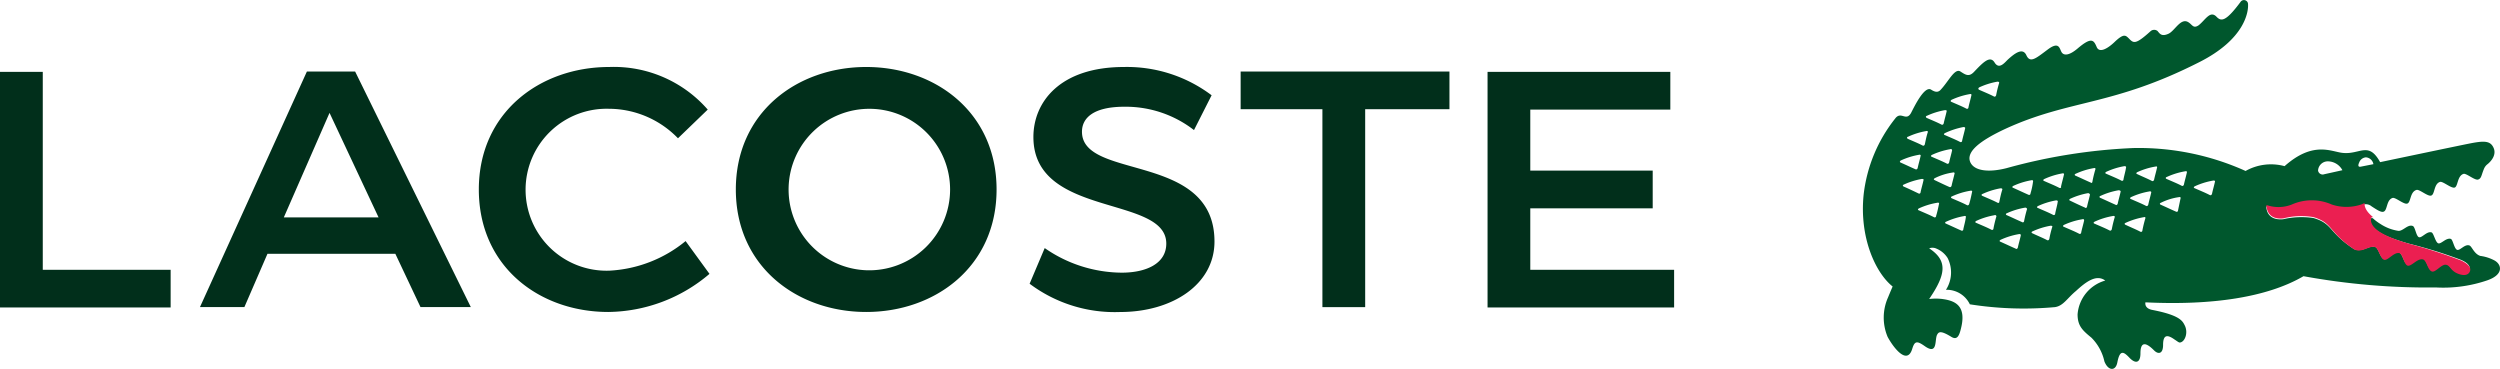 <svg xmlns="http://www.w3.org/2000/svg" width="183" height="27" viewBox="0 0 183 27"><defs><style>.a{fill:#012f1b;}.b{fill:#00572d;}.c{fill:#eb1f51;}</style></defs><g transform="translate(0 0)"><path class="a" d="M63.406,34.123c5.063,0,9.543-3.328,9.543-8.966s-4.48-8.966-9.543-8.966-9.543,3.328-9.543,8.966,4.48,8.966,9.543,8.966M30.78,33.764h3.683L25.995,16.522h-3.53L14.638,33.764H17.89l1.689-3.9h9.36Zm91.488-17.215H108.889V33.794h13.656V31.036H112.017v-4.5h8.961V23.777h-8.961V19.311h10.251V16.549Zm-46.9,15.507A10.375,10.375,0,0,0,82,34.126c3.8,0,6.9-2.009,6.9-5.158,0-6.567-9.7-4.47-9.7-8.038,0-1.02.86-1.83,3.1-1.83A8.162,8.162,0,0,1,87.4,20.809l1.29-2.548a10.292,10.292,0,0,0-6.415-2.07c-4.7,0-6.63,2.579-6.63,5.127,0,5.937,9.727,4.229,9.727,7.8,0,1.5-1.533,2.128-3.253,2.128a9.962,9.962,0,0,1-5.646-1.8ZM44.655,19.25a7.061,7.061,0,0,1,4.973,2.159l2.178-2.1a9.125,9.125,0,0,0-7.213-3.118c-5.063,0-9.543,3.328-9.543,8.966s4.418,8.966,9.484,8.966a11.592,11.592,0,0,0,7.4-2.789l-1.748-2.4A9.545,9.545,0,0,1,44.6,31.1a5.928,5.928,0,1,1,.059-11.847m18.75,11.816a5.911,5.911,0,1,1,6.138-5.906,5.917,5.917,0,0,1-6.138,5.906M96.8,19.28V33.767h3.131V19.28H106.1V16.522H90.815V19.28ZM3.131,16.549H0V33.794H12.491V31.036H3.131Zm20.991,3L27.711,27.2H20.776Z" transform="translate(0 -11.287)"/><path class="b" d="M442.7,19.086a3.022,3.022,0,0,0-1.075-.353c-.461-.146-.614-.706-.8-.766-.336-.116-.676.383-.891.323s-.309-.736-.461-.8c-.336-.116-.707.383-.919.323s-.336-.736-.492-.8c-.336-.116-.707.413-.922.353s-.277-.766-.461-.825c-.368-.146-.735.413-1.075.353a3.234,3.234,0,0,1-1.29-.5,3.7,3.7,0,0,1-.551-.413c-.062-.03-.215-.06-.184.236.094.706,1.349,1.208,2.823,1.621a33.921,33.921,0,0,1,3.8,1.178c.551.236.766.529.583.825-.153.206-.52.236-.919.03-.43-.206-.492-.529-.766-.589-.336-.09-.766.529-1.013.473-.336-.09-.368-.766-.676-.855-.4-.09-.86.5-1.106.443-.277-.06-.368-.8-.614-.855-.43-.116-.86.529-1.106.473-.277-.06-.4-.8-.645-.882-.43-.176-.981.443-1.564.146-1.873-1.208-1.533-1.857-2.975-2.267a5.987,5.987,0,0,0-2.209.09c-1.29.116-1.228-.942-1.228-.942a2.727,2.727,0,0,0,1.841-.03,3.769,3.769,0,0,1,2.948,0,3.406,3.406,0,0,0,2.209-.06.649.649,0,0,1,.707.09c.368.236.707.473.891.383.277-.116.184-.855.645-1,.215-.06.829.5,1.075.413.277-.09.184-.855.676-1,.215-.06.829.5,1.075.413.277-.09.184-.855.645-1,.215-.06.829.5,1.075.413s.184-.855.645-1c.215-.06.829.5,1.075.413h0c.246-.09.215-.293.43-.8a.847.847,0,0,1,.215-.293c.309-.236.735-.736.461-1.268-.246-.5-.735-.473-1.779-.266-.891.176-6.506,1.355-6.506,1.355-.86-1.561-1.474-.529-2.76-.679-.829-.09-2.147-.882-4.234.972a3.8,3.8,0,0,0-2.854.353,19.036,19.036,0,0,0-8.226-1.678,41.089,41.089,0,0,0-9.27,1.471c-1.259.323-2.393.236-2.67-.473-.277-.736.707-1.531,2.608-2.416,4.7-2.15,7.827-1.651,14.149-4.86,3.405-1.708,3.62-3.741,3.589-4.241a.3.3,0,0,0-.551-.176c-1.134,1.531-1.443,1.415-1.779,1.062-.461-.443-.8.266-1.29.649-.4.266-.461-.06-.766-.236-.551-.323-.981.649-1.443.855-.52.236-.645-.03-.8-.206a.4.4,0,0,0-.52.03c-1.075.972-1.228.882-1.564.529-.246-.236-.368-.413-1.075.266-.4.383-1.075.855-1.29.353s-.368-.766-1.38.09c-.583.5-.981.559-1.165.323s-.153-.912-1.075-.206c-.829.619-1.259,1-1.533.383-.277-.589-.891-.09-1.349.323-.246.236-.645.766-.981.206-.336-.529-.86.03-1.505.706-.368.383-.614.206-.981-.03-.43-.293-.891.766-1.505,1.385-.121.09-.277.176-.645-.06-.492-.323-1.259,1.295-1.474,1.708-.368.649-.735-.176-1.165.413a10.93,10.93,0,0,0-2.3,5.539c-.336,3.182.891,5.775,2.119,6.747,0,0-.153.353-.336.8a3.632,3.632,0,0,0-.031,2.886c.43.8,1.443,2.12,1.81.855.184-.589.368-.559.95-.146.919.619.676-.5.86-.855.121-.236.277-.323,1.044.146.43.266.583-.09.707-.619.4-1.591-.368-1.974-1.165-2.12a3.889,3.889,0,0,0-1.165-.03c1.228-1.8,1.38-2.8,0-3.711a.7.7,0,0,1,.551.03,1.757,1.757,0,0,1,.8.679,2.348,2.348,0,0,1-.121,2.327,1.876,1.876,0,0,1,1.748,1.062,25.284,25.284,0,0,0,6.232.206c.614-.09.891-.649,1.533-1.178.676-.619,1.474-1.268,2.147-.766a2.794,2.794,0,0,0-2.025,2.473c0,.855.368,1.178,1.013,1.708a3.523,3.523,0,0,1,.95,1.737c.277.706.829.736.95.06.184-.942.461-.766.86-.353.461.5.829.413.829-.293,0-.649.215-1,.981-.236.309.323.676.293.676-.383,0-.825.368-.736.86-.383.184.116.277.206.368.206.368-.03.645-.736.336-1.295-.153-.293-.368-.706-2.334-1.088-.645-.116-.52-.559-.52-.559,4.817.236,8.9-.353,11.569-1.914a50.52,50.52,0,0,0,9.7.825,9.967,9.967,0,0,0,3.776-.529c1.183-.423,1.03-1.128.541-1.425M432.757,11.9a.578.578,0,0,1,.492-.383.6.6,0,0,1,.551.5l-.891.176c-.243.06-.243-.087-.153-.293m-2.3-.09a1.222,1.222,0,0,1,1.075.649s-.919.206-1.321.293a.342.342,0,0,1-.461-.266.713.713,0,0,1,.707-.676m-25.5-5.419a5.323,5.323,0,0,1,1.321-.413c.094,0,.153.03.121.116a9.072,9.072,0,0,0-.215.882c-.031.09-.094.116-.153.09-.336-.176-.707-.323-1.106-.5-.059-.06-.059-.116.031-.176m-2.025.912a5.323,5.323,0,0,1,1.321-.413c.094-.03.153.03.121.09-.062.293-.153.589-.215.882a.1.1,0,0,1-.153.09c-.336-.176-.707-.323-1.106-.5-.062-.03-.062-.09.031-.15m.86,2c.094,0,.153.03.121.116-.062.293-.153.589-.215.882a.1.1,0,0,1-.153.09c-.336-.176-.707-.323-1.106-.5-.094-.03-.094-.09,0-.146a5.627,5.627,0,0,1,1.352-.443m-.829,1.711c-.062.293-.153.589-.215.882-.031.09-.094.116-.153.09-.336-.176-.707-.323-1.106-.5-.094-.03-.094-.09,0-.146a5.323,5.323,0,0,1,1.321-.413c.09-.033.153,0,.153.087m-1.841-2.536a5.322,5.322,0,0,1,1.321-.413c.094,0,.153.03.121.09-.062.293-.153.589-.215.882-.031.09-.094.116-.153.09-.336-.176-.707-.323-1.106-.5-.062-.06-.062-.12.031-.15m-1.38,1.534a5.322,5.322,0,0,1,1.321-.413c.094-.03.153.03.121.09-.094.293-.153.589-.215.882-.031.09-.094.116-.153.09-.336-.176-.707-.323-1.106-.5-.062-.063-.062-.123.031-.15m-.524,1.737a5.323,5.323,0,0,1,1.321-.413c.094-.03.153.03.121.09-.062.293-.153.589-.215.882-.031.09-.094.116-.153.09-.336-.146-.707-.323-1.106-.5-.059-.033-.059-.093.031-.15m.215,1.914c-.094-.03-.094-.116,0-.146a5.322,5.322,0,0,1,1.321-.413c.094,0,.153.03.121.09-.062.293-.153.589-.215.882a.1.1,0,0,1-.153.09c-.309-.15-.676-.326-1.075-.5m2.365,2.15a.1.1,0,0,1-.153.09c-.336-.176-.707-.323-1.106-.5-.094-.03-.094-.09,0-.146a5.18,5.18,0,0,1,1.349-.413c.094-.03.153.03.121.09-.059.29-.121.586-.212.879m-.094-2.623c-.094-.03-.094-.09,0-.146a4.311,4.311,0,0,1,1.321-.413c.094-.03.153.03.121.09-.062.293-.153.589-.215.882-.031.09-.094.116-.153.09-.34-.146-.707-.326-1.075-.5m2.088,3.595a.1.1,0,0,1-.153.09c-.336-.146-.707-.323-1.106-.5-.094-.03-.094-.116,0-.146a5.322,5.322,0,0,1,1.321-.413c.094-.03.153.03.121.09-.031.29-.125.586-.184.879m.43-1.854c-.031.09-.094.116-.153.09-.336-.176-.707-.323-1.106-.5-.094-.03-.094-.116,0-.146a5.18,5.18,0,0,1,1.349-.413c.094-.03.153.03.121.09-.059.29-.121.582-.212.879m1.994.912a9.072,9.072,0,0,0-.215.882.1.1,0,0,1-.153.09c-.336-.176-.707-.323-1.106-.5-.094-.03-.094-.09,0-.146a5.322,5.322,0,0,1,1.321-.413.1.1,0,0,1,.153.087m.09-1c-.336-.176-.707-.323-1.106-.5-.094-.03-.094-.116,0-.146a5.322,5.322,0,0,1,1.321-.413c.094,0,.153.03.121.116-.094.293-.153.589-.215.882,0,.06-.059.09-.121.06m1.689,2.416c-.062.293-.153.589-.215.882-.031.06-.094.116-.153.06-.336-.146-.707-.323-1.106-.5-.094-.03-.094-.09,0-.146a5.322,5.322,0,0,1,1.321-.413c.121-.033.184.027.153.116m.461-1.944a9.064,9.064,0,0,0-.215.882.093.093,0,0,1-.153.06c-.336-.146-.707-.323-1.106-.5-.094-.03-.094-.116,0-.146A5.323,5.323,0,0,1,408.3,15.2a.135.135,0,0,1,.153.116m.246-1.152a.1.1,0,0,1-.153.09c-.336-.146-.707-.323-1.106-.5-.094-.03-.094-.09,0-.146a5.323,5.323,0,0,1,1.321-.413c.094-.03.153.03.121.116a4.939,4.939,0,0,1-.184.852m1.38,3.329c-.031.09-.094.116-.153.09-.336-.176-.707-.323-1.075-.5-.094-.03-.094-.116,0-.146a5.322,5.322,0,0,1,1.321-.413c.094,0,.153.03.121.09a7.3,7.3,0,0,0-.215.879m.43-1.854a.1.1,0,0,1-.153.09c-.336-.176-.707-.323-1.106-.5-.094-.03-.094-.09,0-.146a5.322,5.322,0,0,1,1.321-.413c.094,0,.153.03.121.116-.031.233-.121.529-.184.852m.305-1.884c-.336-.176-.707-.323-1.106-.5-.094-.03-.094-.09,0-.146a5.323,5.323,0,0,1,1.321-.413c.094-.03.153.03.121.09-.062.293-.153.589-.215.882.035.087-.059.113-.121.087m1.814,2.383c-.062.293-.153.589-.215.882a.1.1,0,0,1-.153.09c-.336-.176-.707-.323-1.106-.5-.094-.03-.094-.09,0-.146a5.18,5.18,0,0,1,1.349-.413c.062-.03.125,0,.125.087m.427-1.884c-.062.293-.153.589-.215.882-.031.09-.094.116-.153.06-.336-.146-.707-.323-1.075-.5-.094-.03-.094-.09,0-.146a5.323,5.323,0,0,1,1.321-.413c.062.027.121.057.121.116m.062-.885c-.336-.146-.707-.323-1.106-.5-.094-.03-.094-.116,0-.146a5.323,5.323,0,0,1,1.321-.413c.094-.03.153.03.121.09a9.072,9.072,0,0,0-.215.882c0,.087-.059.146-.121.087m1.751,2.536a9.072,9.072,0,0,0-.215.882c-.031.09-.094.116-.153.09-.336-.176-.707-.323-1.106-.5-.094-.03-.094-.09,0-.146a5.322,5.322,0,0,1,1.321-.413c.121-.033.18.027.153.087m.43-1.857c-.062.293-.153.589-.215.882-.031.06-.094.116-.153.06-.336-.146-.707-.323-1.106-.5-.094-.03-.094-.116,0-.146a5.322,5.322,0,0,1,1.321-.413c.121,0,.18.057.153.116m.212-.912a.1.1,0,0,1-.153.09c-.336-.176-.707-.323-1.106-.5-.094-.03-.094-.09,0-.146a5.323,5.323,0,0,1,1.321-.413c.094,0,.153.03.121.116-.028.233-.121.526-.184.852m1.6,2.856a9.064,9.064,0,0,0-.215.882.1.1,0,0,1-.153.09c-.336-.176-.707-.323-1.075-.5-.094-.03-.094-.116,0-.146a5.323,5.323,0,0,1,1.321-.413c.09-.03.153,0,.121.087m.43-1.884c-.062.293-.153.589-.215.882-.031.09-.094.116-.153.09-.336-.176-.707-.323-1.106-.5-.094-.03-.094-.09,0-.146a5.322,5.322,0,0,1,1.321-.413c.121-.033.18.027.153.087m.427-1.827c-.062.293-.153.589-.215.882-.031.09-.094.116-.153.09-.336-.176-.707-.323-1.075-.5-.094-.03-.094-.09,0-.146a5.18,5.18,0,0,1,1.349-.413c.066-.03.125.027.094.087M419.5,15.4a.1.1,0,0,1-.153.09c-.336-.146-.707-.323-1.106-.5-.094-.03-.094-.116,0-.146a4.311,4.311,0,0,1,1.321-.413c.094-.03.153.03.121.09-.062.29-.121.586-.184.879m.645-2.769c-.062.293-.153.589-.215.882-.031.09-.094.116-.153.09-.336-.176-.707-.323-1.106-.5-.094-.03-.094-.116,0-.146a5.322,5.322,0,0,1,1.321-.413c.121-.03.184,0,.153.087m2.056.679c-.062.293-.153.589-.215.882-.031.09-.094.116-.153.09-.336-.176-.707-.323-1.106-.5-.094-.03-.094-.09,0-.146a5.322,5.322,0,0,1,1.321-.413c.121-.033.184.027.153.087" transform="translate(-260.067 0)"/><path class="c" d="M486.4,44.813a3.626,3.626,0,0,0-2.948,0,2.645,2.645,0,0,1-1.841.031s-.062,1.106,1.228.981a5.253,5.253,0,0,1,2.209-.094c1.443.43,1.075,1.075,2.975,2.362.583.305,1.134-.336,1.564-.153.215.094.368.86.645.919s.707-.583,1.106-.492c.246.062.336.86.614.919s.707-.551,1.106-.461c.305.094.336.8.676.891.277.062.707-.583,1.044-.492.277.062.305.4.766.614.4.184.766.184.919-.062.184-.305-.031-.583-.583-.86a37.794,37.794,0,0,0-3.8-1.228c-1.474-.43-2.733-.95-2.823-1.689-.031-.305.121-.277.184-.246-.551-.43-.676-.8-.645-1.044h0c-.062,0-.094.031-.153.062a3.39,3.39,0,0,1-2.24.042" transform="translate(-315.703 -29.838)"/></g></svg>